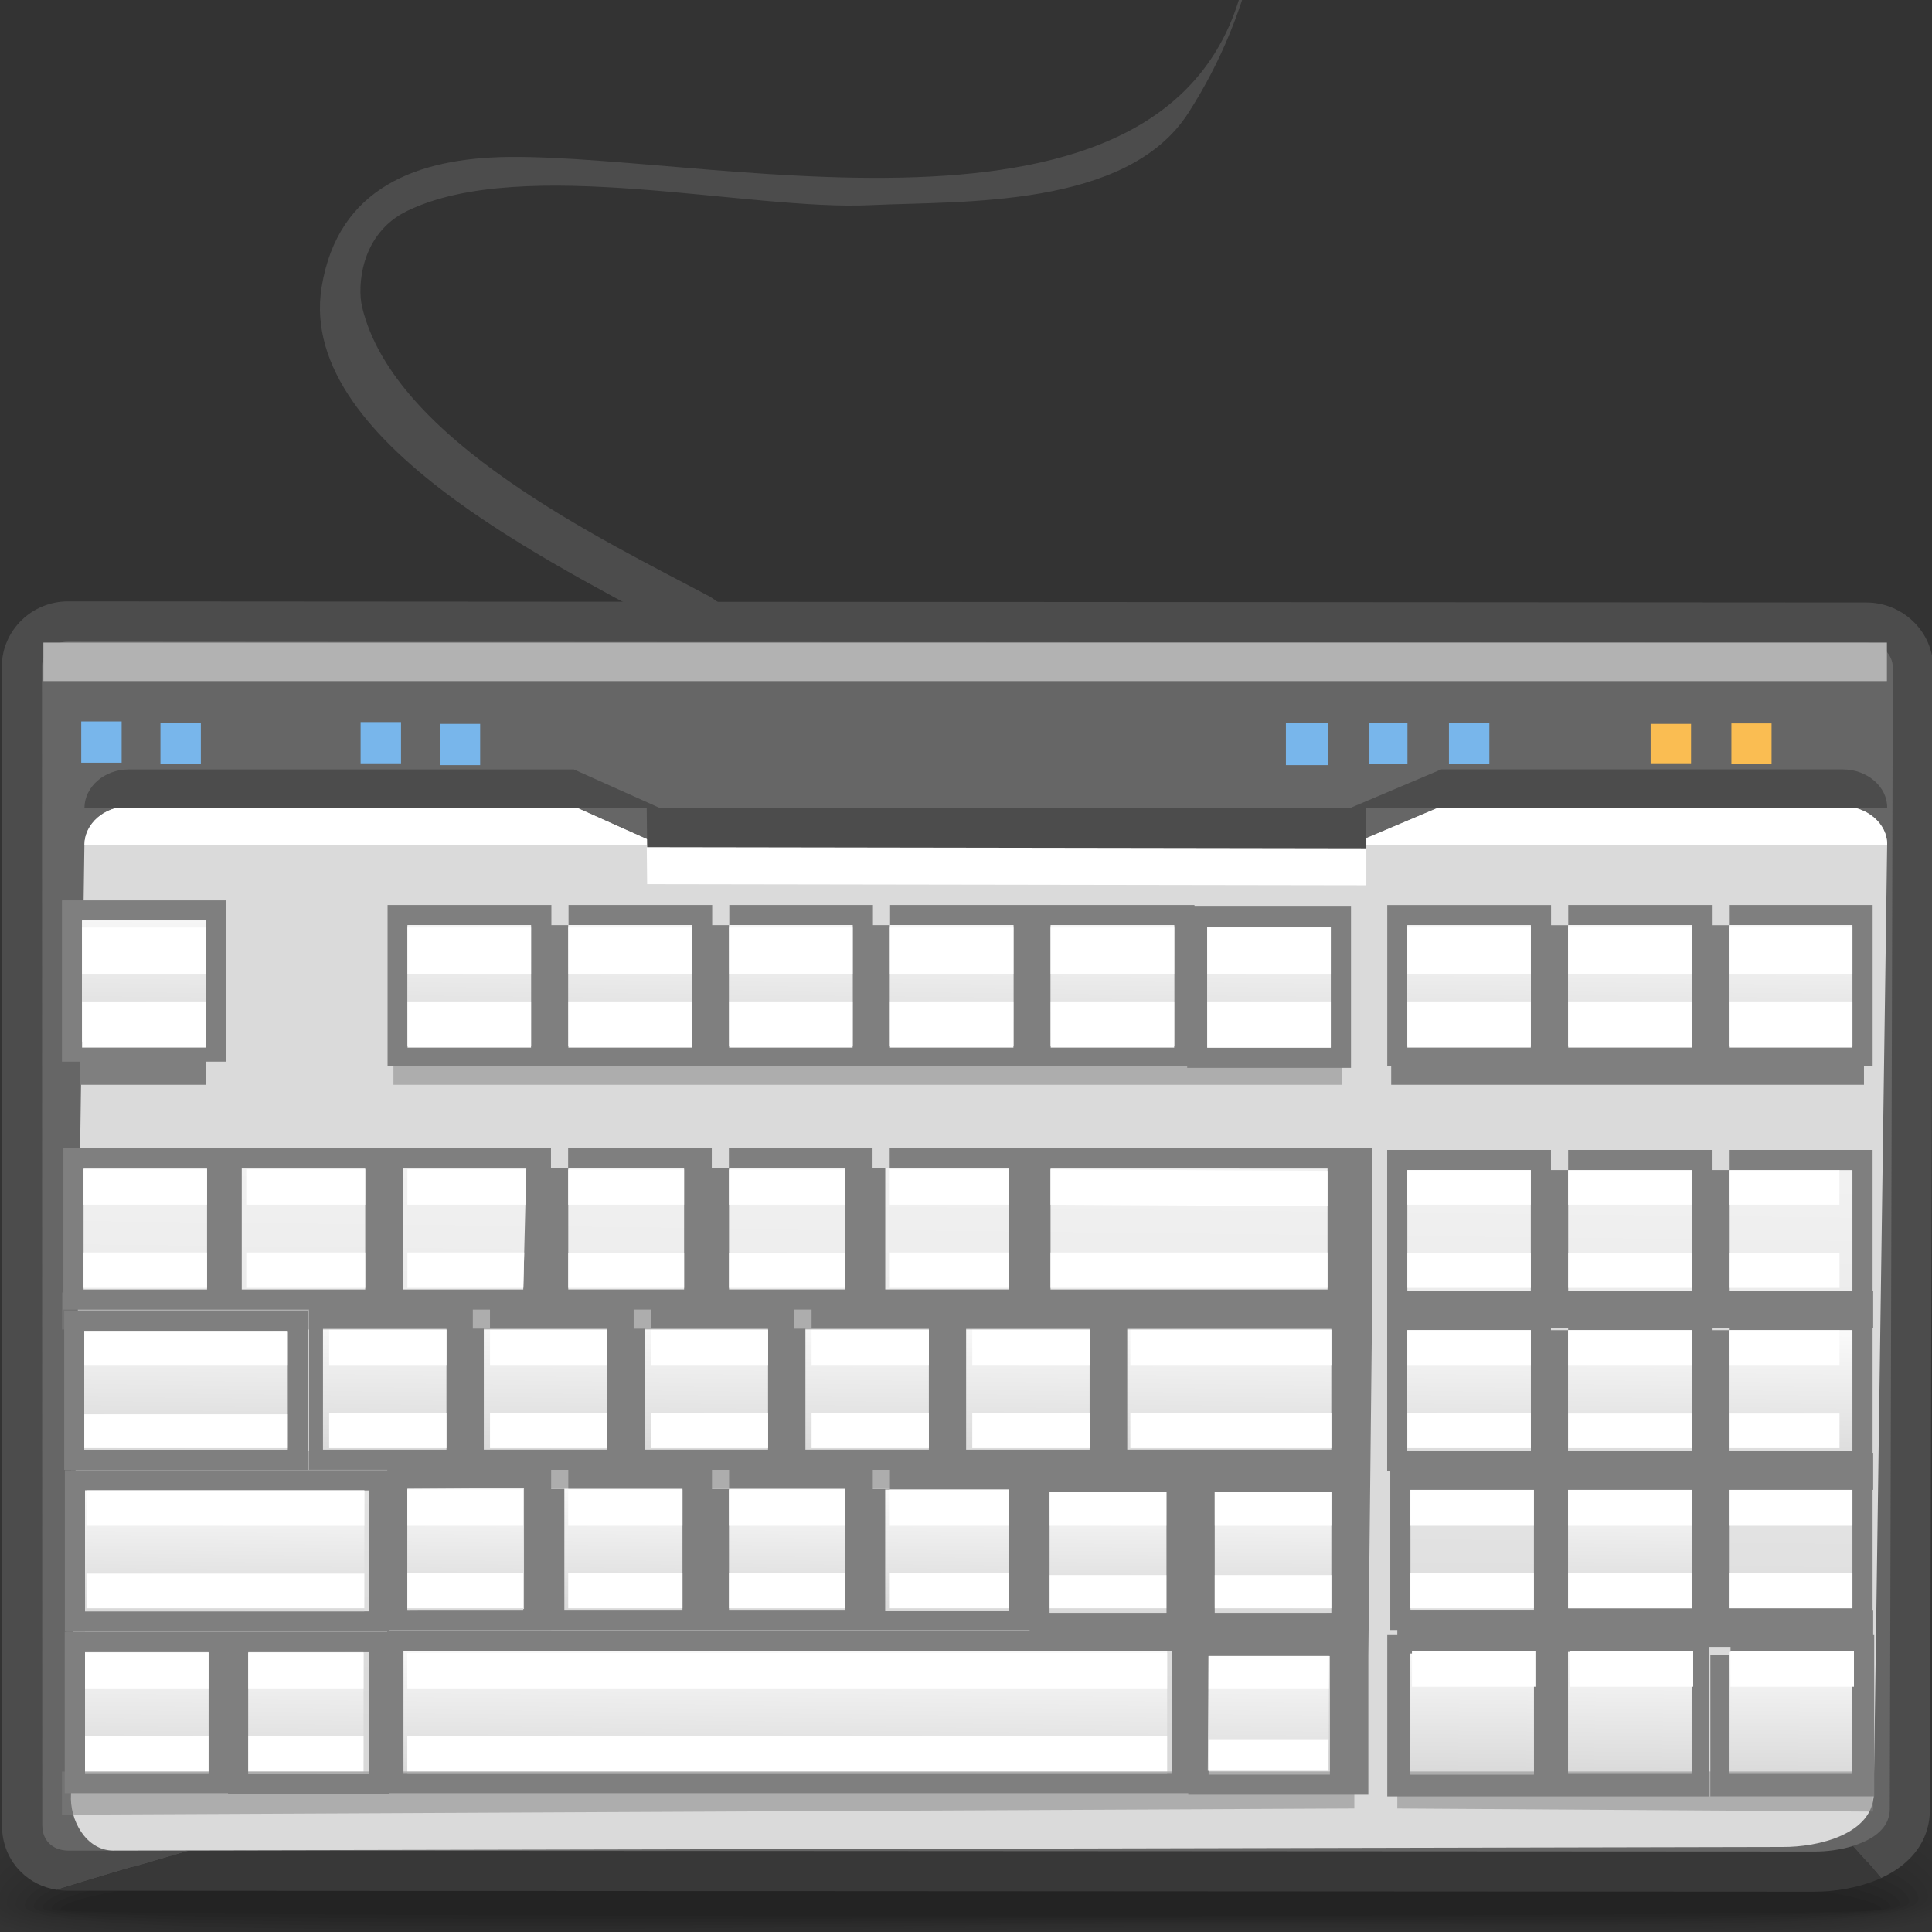 <?xml version="1.0" encoding="UTF-8" standalone="no"?>
<!-- Creator: CorelDRAW -->

<svg
   xmlns:dc="http://purl.org/dc/elements/1.1/"
   xmlns:cc="http://creativecommons.org/ns#"
   xmlns:rdf="http://www.w3.org/1999/02/22-rdf-syntax-ns#"
   xmlns:svg="http://www.w3.org/2000/svg"
   xmlns="http://www.w3.org/2000/svg"
   xmlns:xlink="http://www.w3.org/1999/xlink"
   xmlns:sodipodi="http://sodipodi.sourceforge.net/DTD/sodipodi-0.dtd"
   xmlns:inkscape="http://www.inkscape.org/namespaces/inkscape"
   xml:space="preserve"
   width="48px"
   height="48px"
   style="shape-rendering:geometricPrecision; text-rendering:geometricPrecision; image-rendering:optimizeQuality; fill-rule:evenodd; clip-rule:evenodd"
   viewBox="0 0 48 48"
   id="svg4519"
   version="1.1"
   inkscape:version="0.48.1 r9760"
   sodipodi:docname="preferences-desktop-peripherals.svg"><rect x="0" y="0" width="48" height="48" fill="#333333" stroke="none"/><sodipodi:namedview
   pagecolor="#ffffff"
   bordercolor="#666666"
   borderopacity="1"
   objecttolerance="10"
   gridtolerance="10"
   guidetolerance="10"
   inkscape:pageopacity="0"
   inkscape:pageshadow="2"
   inkscape:window-width="646"
   inkscape:window-height="480"
   id="namedview4679"
   showgrid="false"
   inkscape:zoom="5.5416667"
   inkscape:cx="24"
   inkscape:cy="24"
   inkscape:window-x="0"
   inkscape:window-y="24"
   inkscape:window-maximized="0"
   inkscape:current-layer="svg4519" />
 <defs
   id="defs4521">
  <style
   type="text/css"
   id="style4523">
   
    .fil14 {fill:#4C4C4C}
    .fil15 {fill:#666666}
    .fil37 {fill:#78B6EB}
    .fil35 {fill:#7F7F7F}
    .fil18 {fill:#B2B2B2}
    .fil19 {fill:#DADADA}
    .fil36 {fill:#FABD52}
    .fil20 {fill:white}
    .fil17 {fill:#383838;fill-rule:nonzero}
    .fil16 {fill:#4C4C4C;fill-rule:nonzero}
    .fil21 {fill:#7F7F7F;fill-rule:nonzero}
    .fil0 {fill:black;fill-opacity:0}
    .fil1 {fill:black;fill-opacity:0.004}
    .fil2 {fill:black;fill-opacity:0.008}
    .fil3 {fill:black;fill-opacity:0.016}
    .fil4 {fill:black;fill-opacity:0.02}
    .fil5 {fill:black;fill-opacity:0.024}
    .fil6 {fill:black;fill-opacity:0.027}
    .fil7 {fill:black;fill-opacity:0.031}
    .fil8 {fill:black;fill-opacity:0.035}
    .fil9 {fill:black;fill-opacity:0.043}
    .fil10 {fill:black;fill-opacity:0.047}
    .fil11 {fill:black;fill-opacity:0.051}
    .fil12 {fill:black;fill-opacity:0.055}
    .fil13 {fill:black;fill-opacity:0.059}
    .fil34 {fill:#7F7F7F;fill-opacity:0.502}
    .fil30 {fill:url(#id0)}
    .fil28 {fill:url(#id1)}
    .fil29 {fill:url(#id2)}
    .fil32 {fill:url(#id3)}
    .fil27 {fill:url(#id4)}
    .fil31 {fill:url(#id5)}
    .fil33 {fill:url(#id6)}
    .fil26 {fill:url(#id7)}
    .fil23 {fill:url(#id8)}
    .fil24 {fill:url(#id9)}
    .fil25 {fill:url(#id10)}
    .fil22 {fill:url(#id11)}
   
  </style>
  <linearGradient
   id="id0"
   gradientUnits="userSpaceOnUse"
   x1="23.543"
   y1="36.991"
   x2="23.51"
   y2="40.031">
   <stop
   offset="0"
   style="stop-color:#FAFAFA"
   id="stop4526" />
   <stop
   offset="1"
   style="stop-color:#D9D9D9"
   id="stop4528" />
  </linearGradient>
  <linearGradient
   id="id1"
   gradientUnits="userSpaceOnUse"
   xlink:href="#id0"
   x1="15.505"
   y1="36.973"
   x2="15.472"
   y2="40.011">
  </linearGradient>
  <linearGradient
   id="id2"
   gradientUnits="userSpaceOnUse"
   xlink:href="#id0"
   x1="19.567"
   y1="36.973"
   x2="19.534"
   y2="40.011">
  </linearGradient>
  <linearGradient
   id="id3"
   gradientUnits="userSpaceOnUse"
   xlink:href="#id0"
   x1="40.511"
   y1="36.934"
   x2="40.478"
   y2="39.974">
  </linearGradient>
  <linearGradient
   id="id4"
   gradientUnits="userSpaceOnUse"
   xlink:href="#id0"
   x1="11.576"
   y1="36.974"
   x2="11.543"
   y2="40.012">
  </linearGradient>
  <linearGradient
   id="id5"
   gradientUnits="userSpaceOnUse"
   xlink:href="#id0"
   x1="31.639"
   y1="37.039"
   x2="31.617"
   y2="40.1">
  </linearGradient>
  <linearGradient
   id="id6"
   gradientUnits="userSpaceOnUse"
   xlink:href="#id0"
   x1="40.55"
   y1="40.983"
   x2="40.514"
   y2="44.151">
  </linearGradient>
  <linearGradient
   id="id7"
   gradientUnits="userSpaceOnUse"
   xlink:href="#id0"
   x1="5.598"
   y1="37.022"
   x2="5.565"
   y2="40.043">
  </linearGradient>
  <linearGradient
   id="id8"
   gradientUnits="userSpaceOnUse"
   xlink:href="#id0"
   x1="17.585"
   y1="40.889"
   x2="17.548"
   y2="44.212">
  </linearGradient>
  <linearGradient
   id="id9"
   gradientUnits="userSpaceOnUse"
   xlink:href="#id0"
   x1="24.078"
   y1="32.799"
   x2="24.038"
   y2="36.267">
  </linearGradient>
  <linearGradient
   id="id10"
   gradientUnits="userSpaceOnUse"
   xlink:href="#id0"
   x1="24.051"
   y1="22.659"
   x2="24.011"
   y2="26.241">
  </linearGradient>
  <linearGradient
   id="id11"
   gradientUnits="userSpaceOnUse"
   xlink:href="#id0"
   x1="24.138"
   y1="23.927"
   x2="23.923"
   y2="43.035">
  </linearGradient>
 </defs>
 <g
   id="Слой_x0020_1">
  <g
   id="_246442168">
   <path
   id="_246453112"
   class="fil0"
   d="M22.972 41.016c23.496,-0.931 26.666,2.659 26.767,5.571 0.103,2.914 -12.189,1.257 -25.887,1.76 -13.698,0.502 -25.251,0.926 -25.251,-1.233 0,-2.16 0.875,-5.167 24.371,-6.098z" />
   <g
   id="g4545">
    <path
   id="_246450448"
   class="fil1"
   d="M23.028 41.375c22.499,-0.86 26.388,2.537 26.483,5.278 0.094,2.698 -12.122,1.172 -25.636,1.637 -13.514,0.463 -25.048,0.85 -25.048,-1.15 0,-2.047 1.701,-4.906 24.201,-5.765z" />
    <path
   id="_246444952"
   class="fil2"
   d="M23.081 41.732c21.502,-0.788 26.113,2.417 26.198,4.985 0.087,2.483 -12.053,1.089 -25.383,1.514 -13.33,0.425 -24.845,0.776 -24.845,-1.067 0,-1.932 2.526,-4.645 24.029,-5.433z" />
    <path
   id="_246449416"
   class="fil3"
   d="M23.134 42.091c20.506,-0.717 25.835,2.296 25.915,4.693 0.079,2.267 -11.986,1.004 -25.133,1.391 -13.146,0.386 -24.641,0.7 -24.641,-0.984 0,-1.819 3.352,-4.384 23.859,-5.1z" />
    <path
   id="_246432328"
   class="fil4"
   d="M23.187 42.449c19.508,-0.644 25.56,2.176 25.631,4.401 0.07,2.05 -11.92,0.92 -24.88,1.268 -12.964,0.347 -24.441,0.625 -24.441,-0.902 0,-1.703 4.178,-4.122 23.689,-4.767z" />
    <path
   id="_246459184"
   class="fil5"
   d="M23.241 42.808c18.513,-0.573 25.284,2.054 25.346,4.107 0.064,1.835 -11.85,0.836 -24.628,1.146 -12.778,0.309 -24.237,0.55 -24.237,-0.819 0,-1.59 5.003,-3.861 23.519,-4.434z" />
    <path
   id="_246446272"
   class="fil6"
   d="M23.293 43.166c17.518,-0.501 25.01,1.933 25.064,3.815 0.056,1.619 -11.783,0.752 -24.377,1.023 -12.595,0.27 -24.035,0.475 -24.035,-0.736 0,-1.476 5.83,-3.6 23.348,-4.102z" />
    <path
   id="_246457240"
   class="fil7"
   d="M23.347 43.525c16.52,-0.43 24.731,1.813 24.778,3.522 0.047,1.404 -11.714,0.667 -24.126,0.9 -12.41,0.231 -23.83,0.398 -23.83,-0.653 0,-1.362 6.654,-3.34 23.178,-3.769z" />
    <path
   id="_246462904"
   class="fil8"
   d="M23.399 43.883c15.526,-0.358 24.457,1.693 24.496,3.23 0.039,1.188 -11.647,0.583 -23.874,0.777 -12.228,0.193 -23.629,0.322 -23.629,-0.57 0,-1.248 7.481,-3.079 23.007,-3.437z" />
    <path
   id="_246464056"
   class="fil9"
   d="M23.452 44.242c14.529,-0.287 24.181,1.571 24.211,2.936 0.033,0.973 -11.578,0.5 -23.622,0.654 -12.043,0.155 -23.426,0.248 -23.426,-0.487 0,-1.135 8.307,-2.818 22.837,-3.104z" />
    <path
   id="_246433000"
   class="fil10"
   d="M23.505 44.6c13.532,-0.214 23.905,1.45 23.928,2.644 0.024,0.757 -11.511,0.416 -23.37,0.531 -11.859,0.116 -23.224,0.172 -23.224,-0.405 0,-1.019 9.132,-2.556 22.666,-2.771z" />
    <path
   id="_246450136"
   class="fil11"
   d="M23.558 44.959c12.535,-0.143 23.628,1.33 23.645,2.352 0.015,0.541 -11.444,0.331 -23.12,0.409 -11.675,0.077 -23.02,0.097 -23.02,-0.322 0,-0.906 9.957,-2.295 22.495,-2.438z" />
    <path
   id="_246443968"
   class="fil12"
   d="M23.611 45.315c11.539,-0.071 23.353,1.209 23.36,2.059 0.008,0.326 -11.376,0.248 -22.867,0.286 -11.491,0.039 -22.818,0.022 -22.818,-0.239 0,-0.791 10.784,-2.034 22.325,-2.106z" />
   </g>
   <path
   id="_246454936"
   class="fil13"
   d="M23.662 45.677c10.544,0 23.078,1.088 23.078,1.766 0,0.221 -45.233,0.213 -45.233,0.007 0,-0.678 11.609,-1.773 22.155,-1.773z" />
  </g>
  <path
   class="fil14"
   d="M17.243 15.918c-2.848,-1.628 -9.905,-4.774 -9.252,-8.787 0.404,-2.482 2.393,-3.209 4.655,-3.232 5.38,-0.052 17.321,2.988 18.385,-5.069l0.573 -4.333 0.128 0.013c-0.144,2.942 -0.533,5.693 -2.211,8.3 -1.528,2.376 -5.627,2.179 -7.894,2.287 -3.035,0.145 -8.611,-1.256 -11.506,0.141 -1.18,0.568 -1.24,1.897 -1.127,2.379 0.783,3.333 6.024,5.809 8.656,7.213 0.776,0.549 2.166,1.28 1.183,0.822 -0.622,-0.289 -0.971,0.569 -1.59,0.268z"
   id="path4560" />
  <path
   class="fil15"
   d="M1.669 46.372l43.403 0.129c0.933,0.008 2.367,-0.372 2.38,-1.543l0.076 -28.189c0.001,-0.604 -0.527,-1.107 -1.148,-1.109l-44.686 -0.151c-0.626,-0.002 -1.142,0.5 -1.148,1.109l-0.002 28.645c0,0.595 0.442,1.097 1.126,1.109z"
   id="path4562" />
  <path
   class="fil16"
   d="M1.678 45.979l0.008 0 2.989 0.001c-1.056,0.306 -2.235,0.653 -3.265,0.973 -0.356,-0.057 -0.657,-0.215 -0.886,-0.441 -0.301,-0.295 -0.474,-0.705 -0.474,-1.144l0.002 0 -0.007 -28.819 0 -0.004c0.005,-0.443 0.194,-0.849 0.494,-1.139l0.001 -0.001c0.296,-0.287 0.706,-0.465 1.152,-0.464l44.686 0.028c0.445,0.001 0.86,0.184 1.155,0.47 0.304,0.293 0.494,0.696 0.494,1.137l-0.002 0 -0.076 28.381 0 0.006c-0.007,0.693 -0.367,1.185 -0.873,1.512 -0.107,0.07 -0.223,0.13 -0.343,0.185 -0.229,-0.279 -0.467,-0.547 -0.697,-0.798 0.178,-0.056 0.35,-0.129 0.496,-0.223 0.241,-0.156 0.413,-0.381 0.419,-0.681l0 -0.006 0.076 -28.375 -0.002 0c0,-0.161 -0.072,-0.311 -0.184,-0.419 -0.12,-0.116 -0.287,-0.191 -0.463,-0.191l-44.686 -0.028c-0.176,0 -0.341,0.071 -0.458,0.184l-0.001 0.001c-0.115,0.11 -0.188,0.263 -0.19,0.425l0 0.004 0.007 28.815 0.002 0c0,0.171 0.063,0.327 0.171,0.433 0.106,0.104 0.263,0.172 0.454,0.177z"
   id="path4564" />
  <path
   class="fil17"
   d="M4.676 45.98l40.396 0.022 0.004 0c0.293,0.002 0.641,-0.04 0.963,-0.139 0.23,0.252 0.468,0.52 0.697,0.798 -0.536,0.243 -1.165,0.341 -1.663,0.338l-0.004 0 -43.39 -0.024 -0.008 0c-0.089,-0.001 -0.175,-0.009 -0.259,-0.022 1.03,-0.32 2.209,-0.667 3.265,-0.973z"
   id="path4566" />
  <rect
   class="fil18"
   x="1.078"
   y="15.964"
   width="45.802"
   height="0.958"
   id="rect4568" />
  <path
   class="fil19"
   d="M2.799 45.977l41.485 -0.089c0.889,0.007 2.257,-0.319 2.269,-1.32l0.333 -23.583c0.007,-0.516 -0.496,-0.95 -1.095,-0.95l-9.984 0 -2.243 0.95 -7.857 0.151 0 0.006 -0.366 -0.001 0 0.001 -0.37 -0.001 -0.371 0.001 0 -0.001 -0.366 0.001 0 -0.006 -7.857 -0.151 -2.12 -0.95 -11.066 0c-0.599,0 -1.088,0.428 -1.094,0.95l-0.333 23.583c-0.044,0.666 0.383,1.398 1.033,1.409z"
   id="path4570" />
  <path
   class="fil20"
   d="M46.886 20.999l0 -0.014c0.007,-0.516 -0.496,-0.95 -1.095,-0.95l-9.984 0 -2.243 0.95 -0.737 0.014 14.059 0zm-29.771 0l-0.737 -0.014 -2.12 -0.95 -11.066 0c-0.599,0 -1.088,0.428 -1.094,0.95l0 0.014 15.017 0z"
   id="path4572" />
  <path
   class="fil21"
   d="M2.112 40.547l3.068 0 0.488 0 0.013 0 0.488 0 2.996 0 0.454 0 0 -0.012 -0.452 0 -7.055 0 -0.501 0 0 -0.501 0 -3.005 0 -0.501 0.501 0 7.055 0 0.454 0 0 -0.011 -1.443 0 -0.501 0 0 -0.501 0 -3.006 0 -0.474 -1.558 0 -0.474 0 -0.027 0 -0.474 0 -3.068 0 -0.501 0 0 -0.501 0 -3.006 0 -0.501 0.501 0 3.068 0 0.474 0 0.027 0 0.474 0 3.068 0 0.433 0 0.067 0 0.433 0 3.068 0 0.501 0 0 0.5 0.426 0 0 -0.501 3.068 0 0.501 0 0 0.501 0.425 0 0 -0.501 3.068 0 0.501 0 0 0.501 0.426 0 0 -0.501 3.067 0 0.501 0 0 0.001 0.425 0 4.69 0 0.501 0 0 0.001 1.957 0 0.844 0 0 0.501 0 3.006 0 0.501 -0.093 8.604 0 2.948 0 0.501 -0.844 0 -3.129 0 -0.501 0 0 -0.038 -0.413 0 -18.992 0 -0.454 0 0 0.019 -0.501 0 -2.996 0 -0.501 0 0 -0.019 -0.488 0 -3.068 0 -0.501 0 0 -0.501 0 -3.006 0 -0.501 0.501 0zm2.568 1.002l-2.067 0 0 2.004 2.067 0 0 -2.004zm8.009 -12.017l-2.067 0 0 2.004 2.067 0 0 -2.004zm-0.516 3.006l-0.426 0 0 0.472 0.426 0 0 -0.472zm30.782 -3.969l3.068 0 0.501 0 0 0.501 0 3.006 0 0.471 0 0.03 0 0.471 0 3.006 0 0.397 0 0.104 0 0.397 0 3.006 0 0.501 -0.501 0 -3.068 0 -0.425 0 -0.076 0 -0.425 0 -3.068 0 -0.35 0 0 0.039 -0.501 0 -3.068 0 -0.501 0 0 -0.501 0 -3.006 0 -0.435 -0.077 0 0 -0.501 0 -3.006 0 -0.471 0 -0.03 0 -0.471 0 -3.006 0 -0.501 0.501 0 3.068 0 0.501 0 0 0.5 0.426 0 0 -0.501 3.068 0 0.501 0 0 0.501 0.425 0 0 -0.501zm2.568 1.002l-2.067 0 0 2.004 2.067 0 0 -2.004zm-2.568 3.006l-0.425 0 0 0.471 0.425 0 0 -0.471zm-1.427 -3.006l-2.067 0 0 2.004 2.067 0 0 -2.004zm-2.568 3.006l-0.426 0 0 0.001 0 0.47 0.426 0 0 -0.471zm-1.428 -3.005l-2.067 0 0 2.004 2.067 0 0 -2.004zm-32.889 -0.04l-2.067 0 0 2.004 2.067 0 0 -2.004zm4.043 0l-2.067 0 0 2.004 2.067 0 0 -2.004zm24.061 0.001l-1.957 0 -0.501 0 0 -0.001 -3.689 0 0 2.004 3.579 0 0.501 0 0 0.001 2.067 0 0 -2.004zm-8.074 -0.002l-2.066 0 0 2.004 2.066 0 0 -2.004zm-3.994 0l-2.067 0 0 2.004 2.067 0 0 -2.004zm-0.516 3.006l-0.426 0 0 0.474 0.426 0 0 -0.474zm-3.478 -3.006l-2.067 0 0 2.004 2.067 0 0 -2.004zm-0.517 3.006l-0.425 0 0 0.474 0.425 0 0 -0.474zm-14.128 -10.168l3.068 0 0.501 0 0 0.501 0 3.006 0 0.501 -0.501 0 -3.068 0 -0.501 0 0 -0.501 0 -3.006 0 -0.501 0.501 0zm2.568 1.002l-2.067 0 0 2.004 2.067 0 0 -2.004zm38.348 -0.886l3.068 0 0.501 0 0 0.501 0 3.006 0 0.501 -0.501 0 -3.068 0 -0.425 0 -0.076 0 -0.425 0 -3.068 0 -0.426 0 0 0.001 -0.501 0 -3.068 0 -0.501 0 0 -0.501 0 -3.006 0 -0.501 0.501 0 3.068 0 0.501 0 0 0.5 0.426 0 0 -0.501 3.068 0 0.501 0 0 0.501 0.425 0 0 -0.501zm2.568 1.002l-2.067 0 0 2.004 2.067 0 0 -2.004zm-3.994 0l-2.067 0 0 2.004 2.067 0 0 -2.004zm-3.996 0.001l-2.067 0 0 2.004 2.067 0 0 -2.004zm-7.538 -0.964l3.068 0 0.501 0 0 0.501 0 3.006 0 0.501 -0.501 0 -3.068 0 -0.501 0 0 -0.039 -0.321 0 -3.068 0 -0.501 0 0 -0.001 -0.425 0 -3.067 0 -0.426 0 -0.074 0 -0.426 0 -3.068 0 -0.425 0 -0.076 0 -0.425 0 -3.068 0 -0.426 0 0 0.001 -0.501 0 -3.068 0 -0.501 0 0 -0.501 0 -3.006 0 -0.501 0.501 0 3.068 0 0.501 0 0 0.5 0.426 0 0 -0.501 3.068 0 0.501 0 0 0.501 0.425 0 0 -0.501 3.068 0 0.501 0 0 0.501 0.426 0 0 -0.501 3.067 0 0.501 0 0 0.001 0.425 0 3.068 0 0.501 0 0 0.039 0.321 0zm2.568 1.002l-2.067 0 0 2.004 2.067 0 0 -2.004zm-3.891 -0.039l-2.067 0 0 2.004 2.067 0 0 -2.004zm-3.994 -0.001l-2.066 0 0 2.004 2.066 0 0 -2.004zm-3.994 0l-2.067 0 0 2.004 2.067 0 0 -2.004zm-3.994 0l-2.067 0 0 2.004 2.067 0 0 -2.004zm-3.996 0.001l-2.067 0 0 2.004 2.067 0 0 -2.004zm-10.599 9.083l5.053 0 0.501 0 0 0.501 0 2.948 0 0.501 -0.501 0 -5.053 0 -0.501 0 0 -0.501 0 -2.948 0 -0.501 0.501 0zm4.552 1.002l-4.051 0 0 1.946 4.051 0 0 -1.946zm38.877 -0.021l-2.067 0 0 2.004 2.067 0 0 -2.004zm-2.568 3.006l-0.425 0 0 0.397 0.425 0 0 -0.397zm-1.427 -3.006l-2.067 0 0 2.004 2.067 0 0 -2.004zm-2.568 3.006l-0.35 0 0 0.397 0.35 0 0 -0.397zm-1.428 -3.005l-2.067 0 0 2.004 2.067 0 0 -2.004zm-4.956 -0.039l-3.993 0 0 2.004 3.993 0 0 -2.004zm-5.852 0.001l-2.067 0 0 2.004 2.067 0 0 -2.004zm-3.994 -0.001l-2.066 0 0 2.004 2.066 0 0 -2.004zm-0.622 3.006l-0.426 0 0 0.472 0.426 0 0 -0.472zm-3.372 -3.006l-2.067 0 0 2.004 2.067 0 0 -2.004zm-0.624 3.006l-0.425 0 0 0.472 0.425 0 0 -0.472zm-3.371 -3.006l-2.067 0 0 2.004 2.067 0 0 -2.004zm-0.624 3.006l-0.426 0 0 0.472 0.426 0 0 -0.472zm-3.372 -3.005l-2.067 0 0 2.004 2.067 0 0 -2.004zm-2.079 4.018l-6.053 0 0 2.003 6.053 0 0 -2.003zm1.002 2.967l0 0.031 0.452 0 15.459 0 0 -0.032 -0.405 0 -3.067 0 -0.426 0 -0.074 0 -0.426 0 -3.068 0 -0.425 0 -0.076 0 -0.425 0 -3.068 0 -0.426 0 0 0.001 -0.501 0 -3.068 0 -0.454 0zm3.021 -3.006l-2.067 0 0 2.004 2.067 0 0 -2.004zm3.996 -0.001l-2.067 0 0 2.004 2.067 0 0 -2.004zm3.994 0l-2.067 0 0 2.004 2.067 0 0 -2.004zm3.994 0l-2.066 0 0 2.004 2.066 0 0 -2.004zm9.248 2.582c0,4.426 0,-11.15 0,0zm-1.345 -2.505l-1.896 0 0 2.004 1.896 0 0 -2.004zm8.952 -0.115l-2.067 0 0 2.004 2.067 0 0 -2.004zm3.994 0l-2.067 0 0 2.004 2.067 0 0 -2.004zm-7.913 0.039l-2.067 0 0 2.004 2.067 0 0 -2.004zm-9.132 0.076l-1.896 0 0 2.004 1.896 0 0 -2.004zm14.516 3.054l3.068 0 0.501 0 0 0.501 0 3.006 0 0.501 -0.501 0 -3.068 0 -0.501 0 0 -0.501 0 -3.006 0.501 0 0 -0.501zm-8.028 0.001l6.998 0 0.501 0 0 0.501 0 3.006 0 0.501 -0.501 0 -6.998 0 -0.501 0 0 -0.501 0 -3.006 0 -0.501 0.501 0zm-2.31 1.022l-2.127 0 0 1.946 2.127 0 0 -1.946zm-23.989 -0.096l-1.995 0 0 2.023 1.995 0 0 -2.023zm19.947 -0.019l-17.991 0 0 2.023 17.991 0 0 -2.023z"
   id="path4574" />
  <path
   class="fil22"
   d="M2.112 37.03l7.055 0 0 3.005 -7.055 0 0 -3.005zm32.929 4.054l3.068 0 0 3.006 -3.068 0 0 -3.006zm7.913 -0.039c1.023,0 2.046,0 3.068,0 0,1.002 0,2.003 0,3.006 -1.023,0 -2.046,0 -3.068,0 0,-1.003 0,-2.004 0,-3.006zm-3.994 0c1.023,0 2.046,0 3.068,0 0,1.002 0,2.003 0,3.006 -1.023,0 -2.046,0 -3.068,0 0,-1.003 0,-2.004 0,-3.006zm-36.921 -18.175l3.068 0 0 3.006 -3.068 0 0 -3.006zm40.916 0.116c1.023,0 2.046,0 3.068,0 0,1.002 0,2.003 0,3.006 -1.023,0 -2.046,0 -3.068,0 0,-1.003 0,-2.004 0,-3.006zm-3.994 0c1.023,0 2.046,0 3.068,0 0,1.002 0,2.003 0,3.006 -1.023,0 -2.046,0 -3.068,0 0,-1.003 0,-2.004 0,-3.006zm-3.996 0.001l3.068 0 0 3.006 -3.068 0 0 -3.006zm-4.97 0.038l3.068 0 0 3.006 -3.068 0 0 -3.006zm-3.891 -0.039l3.068 0 0 3.006 -3.068 0 0 -3.006zm-3.993 -0.001c1.023,0 2.044,0 3.067,0 0,1.002 0,2.003 0,3.006 -1.023,0 -2.044,0 -3.067,0 0,-1.003 0,-2.004 0,-3.006zm-3.996 0c1.023,0 2.046,0 3.068,0 0,1.002 0,2.003 0,3.006 -1.023,0 -2.046,0 -3.068,0 0,-1.003 0,-2.004 0,-3.006zm-3.994 0c1.023,0 2.046,0 3.068,0 0,1.002 0,2.003 0,3.006 -1.023,0 -2.046,0 -3.068,0 0,-1.003 0,-2.004 0,-3.006zm-3.996 0.001l3.068 0 0 3.006 -3.068 0 0 -3.006zm-0.117 6.046l3.068 0 -0.076 3.006 -2.993 0 0 -3.006zm32.947 0.039c1.023,0 2.046,0 3.068,0 0,1.002 0,2.003 0,3.006 -1.023,0 -2.046,0 -3.068,0 0,-1.003 0,-2.004 0,-3.006zm-3.994 0c1.023,0 2.046,0 3.068,0 0,1.002 0,2.003 0,3.006 -1.023,0 -2.046,0 -3.068,0 0,-1.003 0,-2.004 0,-3.006zm-3.996 0.001l3.068 0 0 3.006 -3.068 0 0 -3.006zm-32.889 -0.04l3.068 0 0 3.006 -3.068 0 0 -3.006zm3.93 0l3.068 0 0 3.006 -3.068 0 0 -3.006zm24.785 0.001l2.191 0 0 3.006 -2.802 0 0 -0.001 -4.08 0 0 -3.006 4.69 0 0 0.001zm-8.797 -0.002c1.023,0 2.044,0 3.067,0 0,1.002 0,2.003 0,3.006 -1.023,0 -2.044,0 -3.067,0 0,-1.003 0,-2.004 0,-3.006zm-3.882 0c1.023,0 1.856,0 2.878,0 0,1.002 0,2.003 0,3.006 -1.023,0 -1.856,0 -2.878,0 0,-1.003 0,-2.004 0,-3.006zm-3.994 0c1.023,0 1.856,0 2.878,0 0,1.002 0,2.003 0,3.006 -1.023,0 -1.856,0 -2.878,0 0,-1.003 0,-2.004 0,-3.006zm-12.024 4.039l5.053 0 0 2.948 -5.053 0 0 -2.948zm40.861 -0.021c1.023,0 2.046,0 3.068,0 0,1.002 0,2.003 0,3.006 -1.023,0 -2.046,0 -3.068,0 0,-1.003 0,-2.004 0,-3.006zm-3.994 0c1.023,0 2.046,0 3.068,0 0,1.002 0,2.003 0,3.006 -1.023,0 -2.046,0 -3.068,0 0,-1.003 0,-2.004 0,-3.006zm-3.996 0.001l3.068 0 0 3.006 -3.068 0 0 -3.006zm-32.852 7.998l3.068 0 0 3.006 -3.068 0 0 -3.006zm27.914 0.096l3.014 0 0 2.948 -3.014 0 0 -2.948zm-23.857 -0.096l2.996 0 0 3.025 -2.996 0 0 -3.025zm3.951 -0.019l18.992 0 0 3.025 -18.992 0 0 -3.025zm15.96 -3.963l2.897 0 0 3.006 -2.897 0 0 -3.006zm8.961 -0.076l3.068 0 0 3.006 -3.068 0 0 -3.006zm7.913 -0.039c1.023,0 2.046,0 3.068,0 0,1.002 0,2.003 0,3.006 -1.023,0 -2.046,0 -3.068,0 0,-1.003 0,-2.004 0,-3.006zm-3.994 0c1.023,0 2.046,0 3.068,0 0,1.002 0,2.003 0,3.006 -1.023,0 -2.046,0 -3.068,0 0,-1.003 0,-2.004 0,-3.006zm-8.78 0.115l2.783 0 0 3.006 -2.783 0 0 -3.006zm-20.059 -0.076l2.896 -0.019 0 3.006 -2.896 0.019 0 -3.006z"
   id="path4576" />
  <g
   id="_251362400">
   <path
   id="_251338232"
   class="fil23"
   d="M2.112 41.048l3.068 0 0 3.006 -3.068 0 0 -3.006zm27.914 0.096l2.995 0 -0.019 2.852 -2.995 0 0.019 -2.852zm-23.857 -0.096l2.863 0 0 3.025 -2.863 0 0 -3.025zm3.855 -0.019l18.973 0 0 3.025 -18.973 0 0 -3.025z" />
   <path
   id="_251363552"
   class="fil24"
   d="M2.093 33.07l5.053 0 0 2.948 -5.053 0 0 -2.948zm40.861 -0.021c1.023,0 2.046,0 3.068,0 0,1.002 0,2.003 0,3.006 -1.023,0 -2.046,0 -3.068,0 0,-1.003 0,-2.004 0,-3.006zm-3.994 0c1.023,0 2.046,0 3.068,0 0,1.002 0,2.003 0,3.006 -1.023,0 -2.046,0 -3.068,0 0,-1.003 0,-2.004 0,-3.006zm-3.996 0.001l3.068 0 0 3.006 -3.068 0 0 -3.006zm-6.958 -0.039l5.07 0 0 3.006 -5.07 0 0 -3.006zm-4.003 0.001l3.068 0 0 3.006 -3.068 0 0 -3.006zm-3.993 -0.001c1.023,0 2.044,0 3.067,0 0,1.002 0,2.003 0,3.006 -1.023,0 -2.044,0 -3.067,0 0,-1.003 0,-2.004 0,-3.006zm-3.996 0c1.023,0 2.046,0 3.068,0 0,1.002 0,2.003 0,3.006 -1.023,0 -2.046,0 -3.068,0 0,-1.003 0,-2.004 0,-3.006zm-3.994 0c1.023,0 2.046,0 3.068,0 0,1.002 0,2.003 0,3.006 -1.023,0 -2.046,0 -3.068,0 0,-1.003 0,-2.004 0,-3.006zm-3.996 0.001l3.068 0 0 3.006 -3.068 0 0 -3.006z" />
   <path
   id="_251352656"
   class="fil25"
   d="M2.039 22.87l3.068 0 0 3.006 -3.068 0 0 -3.006zm40.916 0.116c1.023,0 2.046,0 3.068,0 0,1.002 0,2.003 0,3.006 -1.023,0 -2.046,0 -3.068,0 0,-1.003 0,-2.004 0,-3.006zm-3.994 0c1.023,0 2.046,0 3.068,0 0,1.002 0,2.003 0,3.006 -1.023,0 -2.046,0 -3.068,0 0,-1.003 0,-2.004 0,-3.006zm-3.996 0.001l3.068 0 0 3.006 -3.068 0 0 -3.006zm-4.97 0.038l3.068 0 0 3.006 -3.068 0 0 -3.006zm-3.891 -0.039l3.068 0 0 3.006 -3.068 0 0 -3.006zm-3.993 -0.001c1.023,0 2.044,0 3.067,0 0,1.002 0,2.003 0,3.006 -1.023,0 -2.044,0 -3.067,0 0,-1.003 0,-2.004 0,-3.006zm-3.996 0c1.023,0 2.046,0 3.068,0 0,1.002 0,2.003 0,3.006 -1.023,0 -2.046,0 -3.068,0 0,-1.003 0,-2.004 0,-3.006zm-3.994 0c1.023,0 2.046,0 3.068,0 0,1.002 0,2.003 0,3.006 -1.023,0 -2.046,0 -3.068,0 0,-1.003 0,-2.004 0,-3.006zm-3.996 0.001l3.068 0 0 3.006 -3.068 0 0 -3.006z" />
   <g
   id="g4582">
    <polygon
   id="_251346272"
   class="fil26"
   points="2.112,37.03 9.052,37.03 9.052,40.035 2.112,40.035 " />
    <polygon
   id="_251349440"
   class="fil27"
   points="10.121,36.991 12.999,36.991 12.999,39.997 10.121,39.997 " />
    <path
   id="_251344472"
   class="fil28"
   d="M14.021 36.99c1.023,0 1.912,0 2.935,0 0,1.002 0,2.003 0,3.006 -1.023,0 -1.912,0 -2.935,0 0,-1.003 0,-2.004 0,-3.006z" />
    <path
   id="_251348936"
   class="fil29"
   d="M18.111 36.99c1.023,0 1.856,0 2.878,0 0,1.002 0,2.003 0,3.006 -1.023,0 -1.856,0 -2.878,0 0,-1.003 0,-2.004 0,-3.006z" />
    <path
   id="_251342720"
   class="fil30"
   d="M21.992 37.009c1.023,0 2.044,0 3.067,0 0,1.002 0,2.003 0,3.006 -1.023,0 -2.044,0 -3.067,0 0,-1.003 0,-2.004 0,-3.006z" />
    <rect
   id="_251339600"
   class="fil31"
   x="30.18"
   y="37.066"
   width="2.897"
   height="3.006" />
    <path
   id="_251349968"
   class="fil32"
   d="M38.96 36.952c1.023,0 2.046,0 3.068,0 0,1.002 0,2.003 0,3.006 -1.023,0 -2.046,0 -3.068,0 0,-1.003 0,-2.004 0,-3.006z" />
    <path
   id="_251339912"
   class="fil32"
   d="M42.954 36.952c1.023,0 2.046,0 3.068,0 0,1.002 0,2.003 0,3.006 -1.023,0 -2.046,0 -3.068,0 0,-1.003 0,-2.004 0,-3.006z" />
    <rect
   id="_251362928"
   class="fil31"
   x="35.041"
   y="36.991"
   width="3.069"
   height="3.006" />
    <rect
   id="_251362976"
   class="fil31"
   x="26.08"
   y="37.066"
   width="2.897"
   height="3.006" />
   </g>
   <path
   id="_251359688"
   class="fil33"
   d="M35.041 41.084l3.068 0 0 3.006 -3.068 0 0 -3.006zm7.913 -0.039c1.023,0 2.046,0 3.068,0 0,1.002 0,2.003 0,3.006 -1.023,0 -2.046,0 -3.068,0 0,-1.003 0,-2.004 0,-3.006zm-3.994 0c1.023,0 2.046,0 3.068,0 0,1.002 0,2.003 0,3.006 -1.023,0 -2.046,0 -3.068,0 0,-1.003 0,-2.004 0,-3.006z" />
  </g>
  <path
   class="fil20"
   d="M2.112 41.068l3.068 0 0 0.88 -3.068 0 0 -0.88zm30.909 0.076l-0.006 0.804 -2.989 0 0 -0.804 2.995 0zm-23.989 -0.076l0 0.88 -2.863 0 0 -0.88 2.863 0zm19.965 0l0 0.88 -18.878 0 0 -0.88 18.878 0z"
   id="path4595" />
  <path
   class="fil20"
   d="M2.112 43.135l3.068 0 0 0.88 -3.068 0 0 -0.88zm30.895 0.076l-0.005 0.785 -2.976 0 0 -0.785 2.981 0zm-23.975 -0.076l0 0.88 -2.863 0 0 -0.88 2.863 0zm19.965 0l0 0.88 -18.878 0 0 -0.88 18.878 0z"
   id="path4597" />
  <path
   class="fil20"
   d="M8.177 33.032l2.916 0 0 0.88 -2.916 0 0 -0.88zm18.895 0l0 0.88 -2.916 0 0 -0.88 2.916 0zm-3.994 0l0 0.88 -2.915 0 0 -0.88 2.915 0zm-3.994 0l0 0.88 -2.916 0 0 -0.88 2.916 0zm-3.994 0l0 0.88 -2.916 0 0 -0.88 2.916 0zm12.993 0l4.995 0 0 0.88 -4.995 0 0 -0.88zm17.619 0.017l0 0.863 -2.746 0 0 -0.018 0 -0.047 0 -0.047 0 -0.047 0 -0.046 0 -0.047 0 -0.047 0 -0.047 0 -0.046 0 -0.047 0 -0.047 0 -0.047 0 -0.046 0 -0.047 0 -0.047 0 -0.047 0 -0.046 0 -0.047 0 -0.047 0.048 0 0.047 0 0.048 0 0.047 0 0.048 0 0.048 0 0.047 0 0.048 0 0.047 0 0.048 0 0.048 0 0.047 0 0.048 0 0.047 0 0.048 0 0.047 0 0.048 0 0.048 0 0.047 0 0.048 0 0.047 0 0.048 0 0.048 0 0.047 0 0.048 0 0.047 0 0.048 0 0.048 0 0.047 0 0.048 0 0.047 0 0.048 0 0.048 0 0.047 0 0.048 0 0.047 0 0.048 0 0.048 0 0.047 0 0.048 0 0.047 0 0.048 0 0.048 0 0.047 0 0.048 0 0.047 0 0.048 0 0.048 0 0.047 0 0.048 0 0.047 0 0.048 0 0.047 0 0.048 0 0.048 0 0.047 0 0.048 0 0.013 0zm-3.672 0.863l-3.068 0 0 -0.018 0 -0.047 0 -0.047 0 -0.047 0 -0.046 0 -0.047 0 -0.047 0 -0.047 0 -0.046 0 -0.047 0 -0.047 0 -0.047 0 -0.046 0 -0.047 0 -0.047 0 -0.047 0 -0.046 0 -0.047 0 -0.047c1.023,0 2.046,0 3.068,0l0 0.047 0 0.047 0 0.046 0 0.047 0 0.047 0 0.047 0 0.046 0 0.047 0 0.047 0 0.047 0 0.046 0 0.047 0 0.047 0 0.047 0 0.046 0 0.047 0 0.047 0 0.047 0 0.018zm-3.996 0l-3.068 0 0 -0.862 3.068 0 0 0.862zm-30.887 0l-5.053 0 0 -0.842 5.053 0 0 0.842z"
   id="path4599" />
  <path
   class="fil20"
   d="M8.177 35.099l2.916 0 0 0.88 -2.916 0 0 -0.88zm18.895 0l0 0.88 -2.916 0 0 -0.88 2.916 0zm-3.994 0l0 0.88 -2.915 0 0 -0.88 2.915 0zm-3.994 0l0 0.88 -2.916 0 0 -0.88 2.916 0zm-3.994 0l0 0.88 -2.916 0 0 -0.88 2.916 0zm12.993 0l4.995 0 0 0.88 -4.995 0 0 -0.88zm17.619 0.017l0 0.863 -2.746 0 0 -0.019 0 -0.046 0 -0.047 0 -0.047 0 -0.047 0 -0.047 0 -0.046 0 -0.047 0 -0.047 0 -0.047 0 -0.046 0 -0.047 0 -0.047 0 -0.047 0 -0.047 0 -0.046 0 -0.047 0 -0.047 0 -0.046 2.746 0zm-3.672 0.863l-3.068 0 0 -0.019 0 -0.046 0 -0.047 0 -0.047 0 -0.047 0 -0.047 0 -0.046 0 -0.047 0 -0.047 0 -0.047 0 -0.046 0 -0.047 0 -0.047 0 -0.047 0 -0.047 0 -0.046 0 -0.047 0 -0.047 0 -0.046c1.023,0 2.046,0 3.068,0l0 0.046 0 0.047 0 0.047 0 0.046 0 0.047 0 0.047 0 0.047 0 0.047 0 0.046 0 0.047 0 0.047 0 0.047 0 0.046 0 0.047 0 0.047 0 0.047 0 0.047 0 0.046 0 0.019zm-3.996 0l-3.068 0 0 -0.862 3.068 0 0 0.862zm-30.887 0l-5.053 0 0 -0.842 5.053 0 0 0.842z"
   id="path4601" />
  <g
   id="_251361392">
   <polygon
   id="_251363600"
   class="fil20"
   points="9.052,37.03 9.052,37.891 2.148,37.891 2.148,37.03 " />
   <polygon
   id="_251331008"
   class="fil20"
   points="10.121,37.011 12.999,37.011 12.999,37.891 10.121,37.891 " />
   <polygon
   id="_251351984"
   class="fil20"
   points="16.956,37.011 16.956,37.891 14.117,37.891 14.117,37.011 " />
   <polygon
   id="_251336312"
   class="fil20"
   points="20.989,37.011 20.989,37.891 18.111,37.891 18.111,37.882 18.111,37.835 18.111,37.788 18.111,37.741 18.111,37.694 18.111,37.648 18.111,37.6 18.111,37.553 18.111,37.506 18.111,37.46 18.111,37.413 18.111,37.365 18.111,37.318 18.111,37.272 18.111,37.225 18.111,37.178 18.111,37.13 18.111,37.084 18.111,37.037 18.111,37.011 " />
   <polygon
   id="_251349512"
   class="fil20"
   points="25.059,37.011 25.059,37.891 22.107,37.891 22.107,37.011 " />
   <polygon
   id="_251342552"
   class="fil20"
   points="33.077,37.891 30.18,37.891 30.18,37.066 33.077,37.066 " />
   <polygon
   id="_251349896"
   class="fil20"
   points="38.96,37.011 42.028,37.011 42.028,37.047 42.028,37.093 42.028,37.14 42.028,37.187 42.028,37.234 42.028,37.28 42.028,37.328 42.028,37.375 42.028,37.422 42.028,37.468 42.028,37.515 42.028,37.563 42.028,37.61 42.028,37.656 42.028,37.703 42.028,37.75 42.028,37.798 42.028,37.844 42.028,37.891 38.96,37.891 38.96,37.844 38.96,37.798 38.96,37.75 38.96,37.703 38.96,37.656 38.96,37.61 38.96,37.563 38.96,37.515 38.96,37.468 38.96,37.422 38.96,37.375 38.96,37.328 38.96,37.28 38.96,37.234 38.96,37.187 38.96,37.14 38.96,37.093 38.96,37.047 " />
   <polygon
   id="_251352944"
   class="fil20"
   points="42.954,37.011 46.023,37.011 46.023,37.047 46.023,37.093 46.023,37.14 46.023,37.187 46.023,37.234 46.023,37.28 46.023,37.328 46.023,37.375 46.023,37.422 46.023,37.468 46.023,37.515 46.023,37.563 46.023,37.61 46.023,37.656 46.023,37.703 46.023,37.75 46.023,37.798 46.023,37.844 46.023,37.891 42.954,37.891 42.954,37.844 42.954,37.798 42.954,37.75 42.954,37.703 42.954,37.656 42.954,37.61 42.954,37.563 42.954,37.515 42.954,37.468 42.954,37.422 42.954,37.375 42.954,37.328 42.954,37.28 42.954,37.234 42.954,37.187 42.954,37.14 42.954,37.093 42.954,37.047 " />
   <polygon
   id="_251356016"
   class="fil20"
   points="35.041,37.011 38.109,37.011 38.109,37.891 35.041,37.891 " />
   <polygon
   id="_251353856"
   class="fil20"
   points="28.977,37.891 26.08,37.891 26.08,37.066 28.977,37.066 " />
  </g>
  <g
   id="_251351096">
   <polygon
   id="_251351216"
   class="fil20"
   points="9.052,39.097 9.052,39.958 2.148,39.958 2.148,39.097 " />
   <polygon
   id="_251360840"
   class="fil20"
   points="10.121,39.078 12.999,39.078 12.999,39.958 10.121,39.958 " />
   <polygon
   id="_251361128"
   class="fil20"
   points="16.956,39.078 16.956,39.958 14.117,39.958 14.117,39.078 " />
   <polygon
   id="_251352272"
   class="fil20"
   points="20.989,39.078 20.989,39.958 18.111,39.958 18.111,39.948 18.111,39.901 18.111,39.855 18.111,39.808 18.111,39.761 18.111,39.713 18.111,39.666 18.111,39.62 18.111,39.573 18.111,39.526 18.111,39.478 18.111,39.432 18.111,39.385 18.111,39.338 18.111,39.291 18.111,39.243 18.111,39.197 18.111,39.15 18.111,39.103 18.111,39.078 " />
   <polygon
   id="_251347952"
   class="fil20"
   points="25.059,39.078 25.059,39.958 22.107,39.958 22.107,39.078 " />
   <polygon
   id="_251353736"
   class="fil20"
   points="33.077,39.958 30.18,39.958 30.18,39.133 33.077,39.133 " />
   <polygon
   id="_251347544"
   class="fil20"
   points="38.96,39.078 42.028,39.078 42.028,39.112 42.028,39.159 42.028,39.206 42.028,39.253 42.028,39.3 42.028,39.347 42.028,39.395 42.028,39.441 42.028,39.488 42.028,39.535 42.028,39.582 42.028,39.628 42.028,39.676 42.028,39.723 42.028,39.77 42.028,39.817 42.028,39.863 42.028,39.911 42.028,39.958 38.96,39.958 38.96,39.911 38.96,39.863 38.96,39.817 38.96,39.77 38.96,39.723 38.96,39.676 38.96,39.628 38.96,39.582 38.96,39.535 38.96,39.488 38.96,39.441 38.96,39.395 38.96,39.347 38.96,39.3 38.96,39.253 38.96,39.206 38.96,39.159 38.96,39.112 " />
   <polygon
   id="_251342696"
   class="fil20"
   points="42.954,39.078 46.023,39.078 46.023,39.112 46.023,39.159 46.023,39.206 46.023,39.253 46.023,39.3 46.023,39.347 46.023,39.395 46.023,39.441 46.023,39.488 46.023,39.535 46.023,39.582 46.023,39.628 46.023,39.676 46.023,39.723 46.023,39.77 46.023,39.817 46.023,39.863 46.023,39.911 46.023,39.958 42.954,39.958 42.954,39.911 42.954,39.863 42.954,39.817 42.954,39.77 42.954,39.723 42.954,39.676 42.954,39.628 42.954,39.582 42.954,39.535 42.954,39.488 42.954,39.441 42.954,39.395 42.954,39.347 42.954,39.3 42.954,39.253 42.954,39.206 42.954,39.159 42.954,39.112 " />
   <polygon
   id="_251343416"
   class="fil20"
   points="35.041,39.078 38.109,39.078 38.109,39.958 35.041,39.958 " />
   <polygon
   id="_251336168"
   class="fil20"
   points="28.977,39.958 26.08,39.958 26.08,39.133 28.977,39.133 " />
  </g>
  <path
   class="fil20"
   d="M35.08 41.028l3.068 0 0 0.88 -3.068 0 0 -0.88zm3.919 0l3.068 0 0 0.88 -3.068 0 0 -0.88zm3.994 0l3.068 0 0 0.88 -3.068 0 0 -0.88z"
   id="path4625" />
  <path
   class="fil20"
   d="M2.039 23.044l3.068 0 0 1.148 -3.068 0 0 -1.148zm8.086 0l3.068 0 0 1.148 -3.068 0 0 -1.148zm3.996 0l3.068 0 0 1.148 -3.068 0 0 -1.148zm3.994 0l3.068 0 0 1.148 -3.068 0 0 -1.148zm3.996 0l3.067 0 0 1.148 -3.067 0 0 -1.148zm3.993 0l3.068 0 0 1.148 -3.068 0 0 -1.148zm3.891 0l3.068 0 0 1.148 -3.068 0 0 -1.148zm4.97 0l3.068 0 0 1.148 -3.068 0 0 -1.148zm3.996 0l3.068 0 0 1.148 -3.068 0 0 -1.148zm3.994 0l3.068 0 0 1.148 -3.068 0 0 -1.148z"
   id="path4627" />
  <path
   class="fil20"
   d="M2.039 24.881l3.068 0 0 1.148 -3.068 0 0 -1.148zm8.086 0l3.068 0 0 1.148 -3.068 0 0 -1.148zm3.996 0l3.068 0 0 1.148 -3.068 0 0 -1.148zm3.994 0l3.068 0 0 1.148 -3.068 0 0 -1.148zm3.996 0l3.067 0 0 1.148 -3.067 0 0 -1.148zm3.993 0l3.068 0 0 1.148 -3.068 0 0 -1.148zm3.891 0l3.068 0 0 1.148 -3.068 0 0 -1.148zm4.97 0l3.068 0 0 1.148 -3.068 0 0 -1.148zm3.996 0l3.068 0 0 1.148 -3.068 0 0 -1.148zm3.994 0l3.068 0 0 1.148 -3.068 0 0 -1.148z"
   id="path4629" />
  <polygon
   class="fil34"
   points="1.538,32.113 33.648,32.113 33.648,33.032 1.538,33.032 "
   id="polygon4631" />
  <polygon
   class="fil34"
   points="1.766,36.054 33.876,36.054 33.876,36.973 1.766,36.973 "
   id="polygon4633" />
  <polygon
   class="fil34"
   points="1.652,40.072 33.763,40.072 33.763,40.991 1.652,40.991 "
   id="polygon4635" />
  <polygon
   class="fil34"
   points="1.538,44.014 33.648,44.014 33.648,44.933 1.538,45.086 "
   id="polygon4637" />
  <polygon
   class="fil34"
   points="46.538,44.014 34.716,44.014 34.716,44.933 46.538,45.009 "
   id="polygon4639" />
  <rect
   class="fil35"
   x="34.716"
   y="39.998"
   width="11.822"
   height="0.919"
   id="rect4641" />
  <rect
   class="fil35"
   x="34.716"
   y="36.097"
   width="11.822"
   height="0.919"
   id="rect4643" />
  <rect
   class="fil35"
   x="34.716"
   y="32.079"
   width="11.822"
   height="0.919"
   id="rect4645" />
  <polygon
   class="fil34"
   points="33.343,26.033 9.775,26.033 9.775,26.952 33.343,26.952 "
   id="polygon4647" />
  <rect
   class="fil35"
   x="1.995"
   y="26.033"
   width="3.128"
   height="0.919"
   id="rect4649" />
  <rect
   class="fil35"
   x="34.564"
   y="26.033"
   width="11.746"
   height="0.919"
   id="rect4651" />
  <path
   class="fil20"
   d="M2.075 31.119l3.068 0 0 0.88 -3.068 0 0 -0.88zm10.949 0l-0.022 0.88 -2.881 0 0 -0.88 2.903 0zm-3.951 0l0 0.88 -2.955 0 0 -0.88 2.955 0zm23.908 0l0 0.88 -6.881 0 0 -0.88 6.881 0zm-7.92 0l0 0.88 -2.954 0 0 -0.88 2.954 0zm-4.071 0l0 0.88 -2.878 0 0 -0.009 0 -0.047 0 -0.046 0 -0.047 0 -0.047 0 -0.047 0 -0.047 0 -0.046 0 -0.047 0 -0.047 0 -0.047 0 -0.046 0 -0.047 0 -0.047 0 -0.047 0 -0.047 0 -0.046 0 -0.047 0 -0.047 0 -0.025 2.878 0zm-3.994 0l0 0.88 -2.878 0 0 -0.009 0 -0.047 0 -0.046 0 -0.047 0 -0.047 0 -0.047 0 -0.047 0 -0.046 0 -0.047 0 -0.047 0 -0.047 0 -0.046 0 -0.047 0 -0.047 0 -0.047 0 -0.047 0 -0.046 0 -0.047 0 -0.047 0 -0.025 2.878 0zm28.706 0.019l0 0.861 -2.746 0 0 -0.017 0 -0.046 0 -0.047 0 -0.047 0 -0.047 0 -0.047 0 -0.046 0 -0.047 0 -0.047 0 -0.047 0 -0.046 0 -0.047 0 -0.047 0 -0.047 0 -0.047 0 -0.046 0 -0.047 0 -0.047 0 -0.046 2.746 0zm-3.672 0.861l-3.068 0 0 -0.017 0 -0.046 0 -0.047 0 -0.047 0 -0.047 0 -0.047 0 -0.046 0 -0.047 0 -0.047 0 -0.047 0 -0.046 0 -0.047 0 -0.047 0 -0.047 0 -0.047 0 -0.046 0 -0.047 0 -0.047 0 -0.046c1.023,0 2.046,0 3.068,0l0 0.046 0 0.047 0 0.047 0 0.046 0 0.047 0 0.047 0 0.047 0 0.047 0 0.046 0 0.047 0 0.047 0 0.047 0 0.046 0 0.047 0 0.047 0 0.047 0 0.047 0 0.046 0 0.017zm-3.996 0l-3.068 0 0 -0.86 3.068 0 0 0.86z"
   id="path4653" />
  <path
   class="fil20"
   d="M2.075 29.052l3.068 0 0 0.88 -3.068 0 0 -0.88zm11.001 0l-0.022 0.88 -2.933 0 0 -0.88 2.955 0zm-4.003 0l0 0.88 -2.955 0 0 -0.88 2.955 0zm15.987 0l0 0.88 -2.954 0 0 -0.88 2.954 0zm-4.071 0l0 0.88 -2.878 0 0 -0.009 0 -0.046 0 -0.047 0 -0.047 0 -0.047 0 -0.046 0 -0.047 0 -0.047 0 -0.047 0 -0.046 0 -0.047 0 -0.047 0 -0.047 0 -0.046 0 -0.047 0 -0.047 0 -0.047 0 -0.046 0 -0.047 0 -0.026 2.878 0zm-3.994 0l0 0.88 -2.878 0 0 -0.009 0 -0.046 0 -0.047 0 -0.047 0 -0.047 0 -0.046 0 -0.047 0 -0.047 0 -0.047 0 -0.046 0 -0.047 0 -0.047 0 -0.047 0 -0.046 0 -0.047 0 -0.047 0 -0.047 0 -0.046 0 -0.047 0 -0.026 2.878 0zm9.105 0l6.881 0.038 0 0.88 -6.881 -0.038 0 -0.88zm19.6 0.019l0 0.861 -2.746 0 0 -0.015 0 -0.047 0 -0.047 0 -0.047 0 -0.046 0 -0.047 0 -0.047 0 -0.047 0 -0.046 0 -0.047 0 -0.047 0 -0.047 0 -0.046 0 -0.047 0 -0.047 0 -0.047 0 -0.046 0 -0.047 0 -0.047 0.048 0 0.047 0 0.048 0 0.047 0 0.048 0 0.048 0 0.047 0 0.048 0 0.047 0 0.048 0 0.048 0 0.047 0 0.048 0 0.047 0 0.048 0 0.047 0 0.048 0 0.048 0 0.047 0 0.048 0 0.047 0 0.048 0 0.048 0 0.047 0 0.048 0 0.047 0 0.048 0 0.048 0 0.047 0 0.048 0 0.047 0 0.048 0 0.048 0 0.047 0 0.048 0 0.047 0 0.048 0 0.048 0 0.047 0 0.048 0 0.047 0 0.048 0 0.048 0 0.047 0 0.048 0 0.047 0 0.048 0 0.048 0 0.047 0 0.048 0 0.047 0 0.048 0 0.047 0 0.048 0 0.048 0 0.047 0 0.048 0 0.013 0zm-3.672 0.861l-3.068 0 0 -0.015 0 -0.047 0 -0.047 0 -0.047 0 -0.046 0 -0.047 0 -0.047 0 -0.047 0 -0.046 0 -0.047 0 -0.047 0 -0.047 0 -0.046 0 -0.047 0 -0.047 0 -0.047 0 -0.046 0 -0.047 0 -0.047c1.023,0 2.046,0 3.068,0l0 0.047 0 0.047 0 0.046 0 0.047 0 0.047 0 0.047 0 0.046 0 0.047 0 0.047 0 0.047 0 0.046 0 0.047 0 0.047 0 0.047 0 0.046 0 0.047 0 0.047 0 0.047 0 0.015zm-3.996 0l-3.068 0 0 -0.86 3.068 0 0 0.86z"
   id="path4655" />
  <polygon
   class="fil20"
   points="16.068,20.985 33.946,20.985 33.946,21.994 16.078,21.966 "
   id="polygon4657" />
  <path
   class="fil14"
   d="M16.378 20.066l17.186 0 2.243 -0.95 9.984 0c0.599,0 1.102,0.433 1.095,0.95l0 0.014 -12.94 0 0 0.996 -17.868 -0.028 -0.011 -0.967 -13.969 0 0 -0.014c0.006,-0.522 0.495,-0.95 1.094,-0.95l11.066 0 2.12 0.95z"
   id="path4659" />
  <rect
   class="fil36"
   x="41.01"
   y="17.985"
   width="1.004"
   height="0.979"
   id="rect4661" />
  <rect
   class="fil36"
   x="43.017"
   y="17.973"
   width="0.997"
   height="1.002"
   id="rect4663" />
  <rect
   class="fil37"
   x="35.999"
   y="17.961"
   width="1.004"
   height="1.025"
   id="rect4665" />
  <rect
   class="fil37"
   x="34.023"
   y="17.954"
   width="0.945"
   height="1.025"
   id="rect4667" />
  <rect
   class="fil37"
   x="31.948"
   y="17.97"
   width="1.052"
   height="1.04"
   id="rect4669" />
  <rect
   class="fil37"
   x="3.986"
   y="17.954"
   width="1.004"
   height="1.025"
   id="rect4671" />
  <rect
   class="fil37"
   x="2.018"
   y="17.924"
   width="1.004"
   height="1.025"
   id="rect4673" />
  <rect
   class="fil37"
   x="10.925"
   y="17.985"
   width="1.004"
   height="1.025"
   id="rect4675" />
  <rect
   class="fil37"
   x="8.959"
   y="17.94"
   width="1.004"
   height="1.025"
   id="rect4677" />
 </g>
</svg>